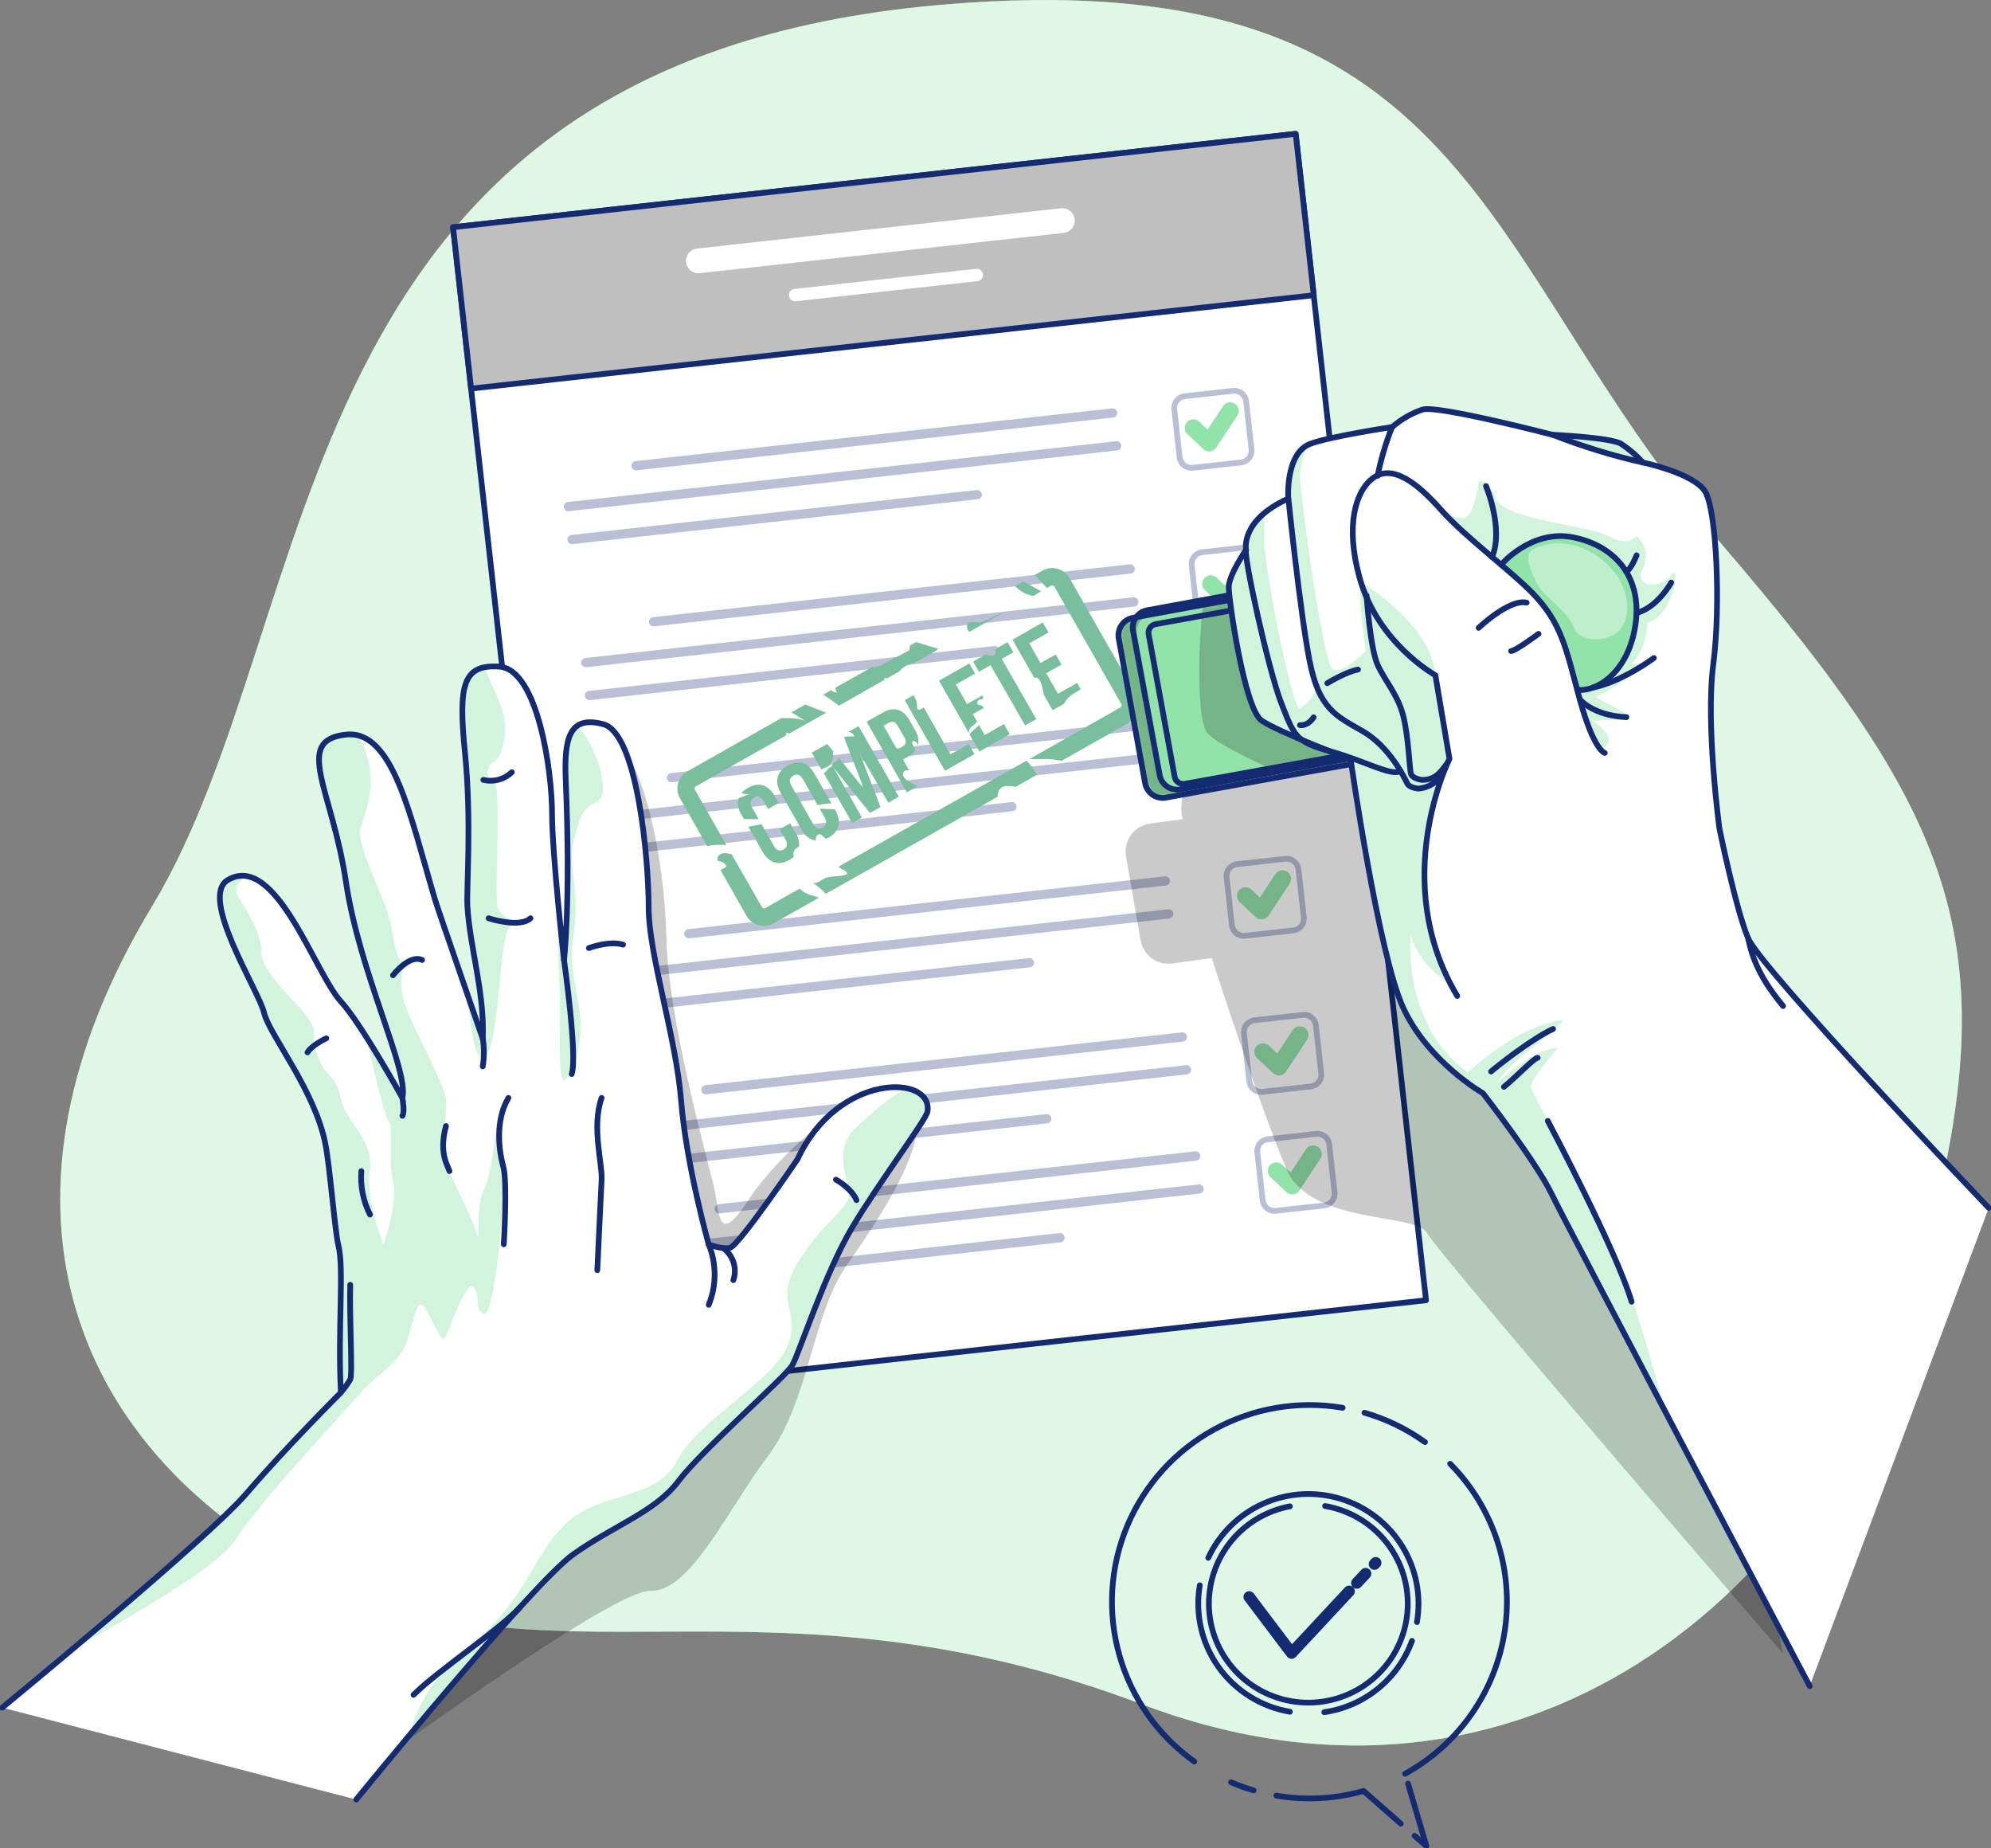 <svg width="348" height="323" viewBox="0 0 348 323" fill="none" xmlns="http://www.w3.org/2000/svg">
<rect x="0" y="0" width="348" height="323" fill="#808080" stroke="none"/>
<g clip-path="url(#clip0_449_1785)">
<path d="M164.075 0.873C257.775 -7.403 257.964 45.207 300.198 94.258C342.431 143.309 351.461 165.54 335.517 222.084C319.572 278.628 265.997 322.947 199.605 297.835C133.214 272.723 95.22 296.835 53.364 274.513C11.509 252.192 -4.065 209.129 26.599 158.348C57.263 107.566 48.505 11.119 164.075 0.873Z" fill="#92E3A9"/>
<path opacity="0.7" d="M164.075 0.873C257.775 -7.403 257.964 45.207 300.198 94.258C342.431 143.309 351.461 165.54 335.517 222.084C319.572 278.628 265.997 322.947 199.605 297.835C133.214 272.723 95.22 296.835 53.364 274.513C11.509 252.192 -4.065 209.129 26.599 158.348C57.263 107.566 48.505 11.119 164.075 0.873Z" fill="white"/>
<path d="M226.464 23.386L79.183 39.704L101.967 243.543L249.249 227.225L226.464 23.386Z" fill="white" stroke="#142B71" stroke-linecap="round" stroke-linejoin="round"/>
<path d="M226.471 23.387L79.19 39.705L82.342 67.908L229.624 51.591L226.471 23.387Z" fill="#BFBFBF" stroke="#142B71" stroke-linecap="round" stroke-linejoin="round"/>
<path d="M185.55 36.382L121.97 43.424C121.674 43.438 121.385 43.513 121.119 43.642C120.854 43.772 120.618 43.955 120.425 44.178C120.233 44.402 120.088 44.662 120 44.944C119.912 45.225 119.883 45.521 119.914 45.814C119.944 46.107 120.035 46.39 120.18 46.647C120.324 46.904 120.52 47.129 120.755 47.308C120.99 47.487 121.259 47.616 121.546 47.688C121.832 47.761 122.131 47.774 122.423 47.727L186.004 40.685C186.56 40.602 187.062 40.306 187.404 39.862C187.747 39.418 187.903 38.859 187.841 38.302C187.778 37.745 187.502 37.234 187.069 36.876C186.636 36.519 186.081 36.341 185.52 36.382H185.55Z" fill="white"/>
<path d="M170.641 46.975L138.858 50.496C138.717 50.51 138.579 50.552 138.453 50.619C138.328 50.687 138.217 50.779 138.128 50.889C138.039 51 137.972 51.127 137.933 51.264C137.894 51.4 137.882 51.543 137.899 51.684C137.929 51.969 138.072 52.231 138.296 52.411C138.52 52.592 138.806 52.677 139.093 52.647L170.883 49.126C171.161 49.084 171.412 48.937 171.583 48.715C171.755 48.493 171.833 48.213 171.802 47.935C171.77 47.657 171.632 47.401 171.416 47.222C171.199 47.043 170.922 46.954 170.641 46.975Z" fill="white"/>
<path opacity="0.3" d="M194.399 71.365L111.088 80.588C110.875 80.612 110.68 80.72 110.546 80.887C110.412 81.054 110.35 81.267 110.374 81.48C110.398 81.692 110.506 81.887 110.674 82.02C110.842 82.153 111.056 82.215 111.27 82.191L194.557 72.967C194.771 72.943 194.966 72.836 195.1 72.669C195.234 72.502 195.296 72.288 195.272 72.076C195.247 71.863 195.14 71.669 194.972 71.536C194.804 71.402 194.59 71.341 194.376 71.365H194.399Z" fill="#142B71"/>
<path opacity="0.3" d="M195.041 77.12L99.255 87.728C99.041 87.752 98.846 87.859 98.712 88.026C98.578 88.193 98.517 88.407 98.541 88.619C98.565 88.832 98.673 89.026 98.841 89.159C99.008 89.293 99.223 89.354 99.436 89.33L195.223 78.722C195.332 78.716 195.438 78.688 195.536 78.639C195.634 78.59 195.72 78.522 195.791 78.439C195.862 78.356 195.915 78.26 195.947 78.156C195.979 78.052 195.99 77.943 195.978 77.835C195.966 77.726 195.932 77.62 195.878 77.524C195.824 77.428 195.751 77.345 195.663 77.278C195.576 77.211 195.475 77.163 195.368 77.135C195.262 77.108 195.15 77.103 195.041 77.12Z" fill="#142B71"/>
<path opacity="0.3" d="M170.686 85.644L99.897 93.483C99.684 93.507 99.489 93.614 99.355 93.781C99.221 93.949 99.159 94.162 99.183 94.374C99.207 94.587 99.315 94.781 99.483 94.915C99.651 95.048 99.865 95.109 100.078 95.085L170.86 87.246C170.969 87.24 171.076 87.211 171.174 87.163C171.271 87.114 171.358 87.046 171.429 86.963C171.499 86.88 171.552 86.784 171.584 86.68C171.617 86.576 171.627 86.467 171.616 86.359C171.604 86.25 171.57 86.145 171.516 86.05C171.463 85.955 171.39 85.871 171.304 85.805C171.217 85.738 171.117 85.689 171.011 85.662C170.905 85.634 170.795 85.628 170.686 85.644Z" fill="#142B71"/>
<path opacity="0.3" d="M215.522 68.3L207.073 69.237C205.936 69.362 205.117 70.382 205.244 71.513L206.184 79.925C206.311 81.056 207.334 81.872 208.471 81.746L216.92 80.81C218.056 80.684 218.875 79.664 218.749 78.533L217.808 70.121C217.682 68.99 216.658 68.175 215.522 68.3Z" stroke="#142B71" stroke-linecap="round" stroke-linejoin="round"/>
<path d="M208.575 74.773L211.348 77.383L215.013 71.809" stroke="#92E3A9" stroke-width="3" stroke-linecap="round" stroke-linejoin="round"/>
<path opacity="0.3" d="M197.444 98.629L114.156 107.852C113.943 107.876 113.748 107.984 113.614 108.151C113.48 108.318 113.418 108.531 113.442 108.744C113.466 108.956 113.574 109.151 113.742 109.284C113.91 109.417 114.124 109.479 114.338 109.455L197.625 100.231C197.731 100.219 197.833 100.187 197.926 100.136C198.02 100.085 198.102 100.016 198.168 99.933C198.234 99.85 198.283 99.755 198.313 99.653C198.342 99.552 198.351 99.445 198.34 99.34C198.328 99.235 198.295 99.133 198.244 99.04C198.192 98.947 198.123 98.866 198.04 98.8C197.957 98.734 197.861 98.685 197.759 98.655C197.657 98.626 197.55 98.617 197.444 98.629Z" fill="#142B71"/>
<path opacity="0.3" d="M198.086 104.384L102.3 114.992C102.194 115.004 102.092 115.036 101.999 115.087C101.906 115.138 101.824 115.207 101.757 115.29C101.691 115.373 101.642 115.468 101.612 115.57C101.583 115.671 101.574 115.778 101.586 115.883C101.598 115.988 101.63 116.09 101.682 116.183C101.733 116.276 101.803 116.357 101.886 116.423C101.969 116.489 102.064 116.538 102.166 116.568C102.269 116.597 102.376 116.606 102.481 116.594L198.268 105.986C198.481 105.962 198.676 105.855 198.81 105.688C198.944 105.521 199.006 105.307 198.982 105.095C198.958 104.882 198.85 104.688 198.682 104.555C198.514 104.421 198.3 104.36 198.086 104.384Z" fill="#142B71"/>
<path opacity="0.3" d="M173.732 112.908L102.942 120.747C102.729 120.771 102.534 120.878 102.4 121.045C102.266 121.213 102.204 121.426 102.228 121.638C102.252 121.851 102.36 122.045 102.528 122.178C102.696 122.312 102.91 122.373 103.124 122.349L173.906 114.51C174.015 114.504 174.121 114.475 174.219 114.427C174.317 114.378 174.403 114.31 174.474 114.227C174.545 114.144 174.598 114.048 174.63 113.944C174.662 113.84 174.673 113.731 174.661 113.622C174.649 113.514 174.615 113.409 174.562 113.314C174.508 113.219 174.436 113.135 174.349 113.069C174.262 113.002 174.163 112.953 174.057 112.926C173.951 112.898 173.84 112.892 173.732 112.908Z" fill="#142B71"/>
<path opacity="0.3" d="M218.569 95.566L210.121 96.502C208.984 96.628 208.165 97.647 208.292 98.779L209.232 107.19C209.358 108.322 210.382 109.137 211.519 109.011L219.968 108.075C221.104 107.949 221.923 106.93 221.796 105.798L220.856 97.387C220.73 96.255 219.706 95.44 218.569 95.566Z" stroke="#142B71" stroke-linecap="round" stroke-linejoin="round"/>
<path d="M211.62 102.037L214.393 104.64L218.058 99.065" stroke="#92E3A9" stroke-width="3" stroke-linecap="round" stroke-linejoin="round"/>
<path opacity="0.3" d="M200.489 125.893L117.202 135.116C117.002 135.155 116.824 135.267 116.703 135.43C116.583 135.593 116.528 135.796 116.551 135.997C116.574 136.199 116.672 136.384 116.827 136.516C116.981 136.649 117.179 136.718 117.383 136.711L200.671 127.473C200.776 127.461 200.879 127.428 200.972 127.377C201.065 127.326 201.147 127.257 201.213 127.174C201.28 127.091 201.329 126.996 201.358 126.895C201.388 126.793 201.397 126.686 201.385 126.581C201.373 126.476 201.34 126.374 201.289 126.282C201.237 126.189 201.168 126.107 201.085 126.041C201.002 125.975 200.906 125.926 200.804 125.897C200.702 125.867 200.595 125.858 200.489 125.87V125.893Z" fill="#142B71"/>
<path opacity="0.3" d="M201.139 131.648L105.345 142.256C105.239 142.266 105.137 142.297 105.043 142.348C104.95 142.398 104.868 142.467 104.801 142.55C104.735 142.633 104.686 142.728 104.658 142.83C104.629 142.932 104.621 143.038 104.635 143.143C104.646 143.249 104.678 143.351 104.729 143.444C104.78 143.536 104.849 143.619 104.932 143.685C105.015 143.751 105.11 143.801 105.212 143.83C105.314 143.86 105.421 143.87 105.527 143.858L201.313 133.25C201.422 133.243 201.529 133.214 201.627 133.164C201.725 133.115 201.811 133.046 201.882 132.963C201.952 132.879 202.005 132.782 202.037 132.678C202.069 132.573 202.08 132.464 202.069 132.355C202.057 132.247 202.023 132.142 201.969 132.047C201.915 131.953 201.843 131.87 201.756 131.804C201.669 131.737 201.57 131.69 201.464 131.663C201.358 131.636 201.247 131.631 201.139 131.648Z" fill="#142B71"/>
<path opacity="0.3" d="M176.777 140.172L105.988 148.011C105.774 148.035 105.579 148.142 105.445 148.31C105.311 148.477 105.249 148.69 105.274 148.903C105.298 149.115 105.405 149.309 105.573 149.443C105.741 149.576 105.956 149.637 106.169 149.613L176.951 141.767C177.164 141.744 177.36 141.637 177.494 141.471C177.629 141.304 177.692 141.092 177.669 140.879C177.646 140.667 177.539 140.472 177.372 140.338C177.204 140.204 176.99 140.141 176.777 140.164V140.172Z" fill="#142B71"/>
<path opacity="0.3" d="M221.617 122.824L213.168 123.76C212.031 123.886 211.212 124.905 211.339 126.037L212.279 134.448C212.406 135.58 213.429 136.395 214.566 136.269L223.015 135.333C224.151 135.207 224.97 134.188 224.844 133.056L223.903 124.645C223.777 123.513 222.753 122.698 221.617 122.824Z" stroke="#142B71" stroke-linecap="round" stroke-linejoin="round"/>
<path d="M214.665 129.293L217.439 131.904L221.104 126.329" stroke="#92E3A9" stroke-width="3" stroke-linecap="round" stroke-linejoin="round"/>
<path opacity="0.3" d="M203.535 153.157L120.247 162.38C120.047 162.419 119.869 162.531 119.748 162.694C119.628 162.857 119.574 163.06 119.596 163.261C119.619 163.463 119.718 163.648 119.872 163.78C120.026 163.913 120.225 163.982 120.428 163.975L203.716 154.752C203.827 154.748 203.937 154.721 204.037 154.673C204.138 154.625 204.227 154.557 204.3 154.473C204.373 154.389 204.427 154.291 204.46 154.185C204.493 154.079 204.504 153.967 204.491 153.857C204.479 153.746 204.443 153.64 204.387 153.544C204.332 153.448 204.256 153.364 204.167 153.299C204.077 153.233 203.974 153.186 203.865 153.162C203.757 153.138 203.644 153.136 203.535 153.157Z" fill="#142B71"/>
<path opacity="0.3" d="M204.184 158.912L108.391 169.52C108.285 169.53 108.182 169.561 108.089 169.612C107.995 169.662 107.913 169.731 107.847 169.814C107.78 169.897 107.731 169.992 107.703 170.094C107.674 170.196 107.667 170.302 107.68 170.407C107.692 170.513 107.724 170.615 107.775 170.708C107.826 170.801 107.894 170.883 107.977 170.949C108.06 171.015 108.155 171.065 108.257 171.095C108.359 171.124 108.466 171.134 108.572 171.122L204.358 160.515C204.572 160.49 204.768 160.382 204.903 160.214C205.037 160.047 205.1 159.833 205.076 159.619C205.051 159.408 204.944 159.215 204.777 159.083C204.61 158.95 204.397 158.889 204.184 158.912Z" fill="#142B71"/>
<path opacity="0.3" d="M179.852 167.436L109.063 175.275C108.957 175.285 108.855 175.316 108.761 175.367C108.668 175.417 108.585 175.486 108.519 175.569C108.453 175.652 108.404 175.747 108.375 175.849C108.347 175.951 108.339 176.058 108.353 176.163C108.364 176.268 108.396 176.37 108.447 176.463C108.498 176.556 108.567 176.638 108.65 176.704C108.733 176.77 108.828 176.82 108.93 176.85C109.032 176.879 109.139 176.889 109.244 176.877L180.026 169.038C180.132 169.027 180.234 168.995 180.328 168.944C180.421 168.894 180.503 168.825 180.57 168.743C180.637 168.66 180.687 168.565 180.716 168.464C180.746 168.362 180.756 168.256 180.744 168.15C180.734 168.045 180.702 167.942 180.652 167.849C180.601 167.755 180.532 167.673 180.449 167.606C180.366 167.54 180.271 167.491 180.168 167.461C180.066 167.432 179.958 167.423 179.852 167.436Z" fill="#142B71"/>
<path opacity="0.3" d="M224.664 150.082L216.215 151.018C215.079 151.144 214.26 152.163 214.387 153.295L215.327 161.706C215.453 162.838 216.477 163.653 217.614 163.527L226.063 162.591C227.199 162.465 228.018 161.446 227.891 160.314L226.951 151.902C226.825 150.771 225.801 149.956 224.664 150.082Z" stroke="#142B71" stroke-linecap="round" stroke-linejoin="round"/>
<path d="M217.711 156.557L220.484 159.168L224.149 153.593" stroke="#92E3A9" stroke-width="3" stroke-linecap="round" stroke-linejoin="round"/>
<path opacity="0.3" d="M206.587 180.413L123.3 189.637C123.194 189.648 123.091 189.68 122.998 189.731C122.905 189.781 122.823 189.85 122.756 189.932C122.689 190.015 122.64 190.11 122.61 190.211C122.58 190.313 122.57 190.419 122.582 190.524C122.593 190.63 122.625 190.732 122.676 190.824C122.727 190.917 122.796 190.999 122.879 191.066C122.962 191.132 123.057 191.181 123.159 191.211C123.261 191.241 123.368 191.25 123.473 191.239L206.761 182.016C206.867 182.004 206.969 181.972 207.063 181.922C207.156 181.871 207.238 181.802 207.305 181.72C207.372 181.638 207.422 181.543 207.451 181.441C207.481 181.34 207.491 181.233 207.479 181.128C207.454 180.916 207.347 180.723 207.18 180.589C207.013 180.455 206.801 180.392 206.587 180.413Z" fill="#142B71"/>
<path opacity="0.3" d="M207.23 186.153L111.436 196.761C111.324 196.765 111.215 196.792 111.115 196.84C111.014 196.888 110.925 196.956 110.852 197.04C110.779 197.124 110.724 197.222 110.692 197.328C110.659 197.434 110.648 197.546 110.661 197.656C110.673 197.766 110.709 197.873 110.764 197.969C110.82 198.065 110.896 198.149 110.985 198.214C111.075 198.28 111.178 198.327 111.286 198.351C111.395 198.375 111.508 198.377 111.617 198.356L207.404 187.748C207.515 187.746 207.626 187.72 207.727 187.673C207.828 187.626 207.919 187.558 207.992 187.474C208.066 187.39 208.122 187.292 208.155 187.186C208.189 187.08 208.2 186.968 208.188 186.857C208.176 186.746 208.141 186.639 208.085 186.542C208.029 186.446 207.954 186.362 207.864 186.296C207.774 186.23 207.671 186.183 207.562 186.158C207.453 186.134 207.34 186.132 207.23 186.153Z" fill="#142B71"/>
<path opacity="0.3" d="M182.875 194.7L112.086 202.539C111.872 202.563 111.677 202.67 111.543 202.837C111.409 203.005 111.348 203.218 111.372 203.43C111.396 203.643 111.504 203.837 111.672 203.971C111.839 204.104 112.054 204.165 112.267 204.141L183.057 196.302C183.269 196.276 183.463 196.167 183.596 196C183.729 195.832 183.79 195.619 183.767 195.407C183.756 195.302 183.723 195.2 183.672 195.108C183.621 195.015 183.552 194.934 183.469 194.868C183.386 194.802 183.291 194.753 183.189 194.724C183.087 194.696 182.98 194.687 182.875 194.7Z" fill="#142B71"/>
<path opacity="0.3" d="M227.705 177.355L219.256 178.291C218.119 178.417 217.301 179.436 217.427 180.567L218.367 188.979C218.494 190.111 219.518 190.926 220.654 190.8L229.103 189.864C230.24 189.738 231.058 188.719 230.932 187.587L229.992 179.175C229.865 178.044 228.841 177.229 227.705 177.355Z" stroke="#142B71" stroke-linecap="round" stroke-linejoin="round"/>
<path d="M220.756 183.821L223.529 186.432L227.194 180.857" stroke="#92E3A9" stroke-width="3" stroke-linecap="round" stroke-linejoin="round"/>
<path opacity="0.3" d="M208.907 201.2L125.619 210.438C125.406 210.462 125.211 210.57 125.077 210.737C124.943 210.904 124.881 211.117 124.905 211.33C124.929 211.542 125.037 211.737 125.205 211.87C125.373 212.003 125.587 212.065 125.801 212.041L209.089 202.817C209.195 202.807 209.297 202.776 209.391 202.725C209.484 202.675 209.566 202.606 209.633 202.523C209.699 202.441 209.748 202.345 209.776 202.243C209.805 202.141 209.813 202.035 209.799 201.93C209.79 201.823 209.759 201.719 209.709 201.625C209.659 201.53 209.59 201.446 209.507 201.378C209.424 201.311 209.328 201.26 209.225 201.229C209.122 201.198 209.014 201.188 208.907 201.2Z" fill="#142B71"/>
<path opacity="0.3" d="M209.55 206.978L113.763 217.585C113.651 217.588 113.541 217.614 113.44 217.661C113.339 217.708 113.248 217.776 113.174 217.86C113.101 217.943 113.045 218.041 113.012 218.148C112.978 218.254 112.967 218.366 112.979 218.477C112.991 218.588 113.026 218.695 113.082 218.791C113.137 218.888 113.213 218.972 113.303 219.038C113.393 219.104 113.496 219.151 113.605 219.175C113.714 219.2 113.827 219.201 113.937 219.18L209.731 208.572C209.931 208.534 210.109 208.422 210.229 208.259C210.35 208.095 210.404 207.893 210.381 207.691C210.358 207.49 210.26 207.305 210.106 207.172C209.952 207.04 209.753 206.97 209.55 206.978Z" fill="#142B71"/>
<path opacity="0.3" d="M185.187 215.494L114.406 223.333C114.3 223.344 114.197 223.376 114.104 223.427C114.011 223.478 113.928 223.546 113.862 223.629C113.795 223.711 113.745 223.806 113.715 223.907C113.686 224.009 113.676 224.115 113.688 224.221C113.712 224.434 113.821 224.629 113.989 224.763C114.158 224.897 114.373 224.959 114.587 224.935L185.369 217.096C185.474 217.084 185.577 217.052 185.67 217.001C185.763 216.95 185.845 216.881 185.911 216.798C185.978 216.715 186.027 216.62 186.056 216.518C186.086 216.417 186.095 216.31 186.083 216.205C186.071 216.1 186.038 215.998 185.987 215.905C185.936 215.812 185.866 215.731 185.783 215.665C185.7 215.599 185.605 215.55 185.502 215.52C185.4 215.491 185.293 215.482 185.187 215.494Z" fill="#142B71"/>
<path opacity="0.3" d="M230.039 198.149L221.59 199.085C220.454 199.211 219.635 200.23 219.761 201.361L220.702 209.773C220.828 210.905 221.852 211.72 222.988 211.594L231.437 210.658C232.574 210.532 233.393 209.512 233.266 208.381L232.326 199.969C232.199 198.838 231.176 198.023 230.039 198.149Z" stroke="#142B71" stroke-linecap="round" stroke-linejoin="round"/>
<path d="M223.083 204.623L225.857 207.233L229.521 201.659" stroke="#92E3A9" stroke-width="3" stroke-linecap="round" stroke-linejoin="round"/>
<path d="M139.659 147.988C139.732 147.124 139.517 146.259 139.047 145.528L138.118 143.888L136.274 144.926L137.279 146.687C137.778 147.567 137.574 148.109 136.954 148.455C136.335 148.801 135.76 148.711 135.262 147.83L133.108 144.024L130.796 144.475L133.259 148.801C134.385 150.779 136.017 151.344 137.929 150.305C138.233 150.132 138.515 149.922 138.768 149.681C138.66 149.433 138.642 149.156 138.714 148.896C138.787 148.636 138.947 148.408 139.168 148.252C139.316 148.138 139.482 148.049 139.659 147.988Z" fill="#92E3A9"/>
<path d="M129.609 142.391L130.048 143.144H132.594L131.483 141.188C130.985 140.307 131.181 139.751 131.801 139.405C132.42 139.058 133.002 139.164 133.501 140.052L134.257 141.368L136.093 140.33L135.413 139.134C134.287 137.163 132.655 136.591 130.743 137.674C130.304 137.91 129.914 138.226 129.594 138.607C130.028 138.746 130.483 138.81 130.939 138.795L129.126 139.472C128.993 139.965 128.967 140.48 129.051 140.984C129.134 141.487 129.324 141.967 129.609 142.391Z" fill="#92E3A9"/>
<path d="M143.732 134.372C143.975 134.251 144.228 134.153 144.488 134.078C145.463 133.642 145.682 132.242 145.599 131.257L144.594 130.016L141.889 131.52L143.581 134.484C143.625 134.439 143.676 134.401 143.732 134.372Z" fill="#92E3A9"/>
<path d="M155.256 140.262L157.092 139.224L150.072 126.901L148.327 127.879C148.886 128.014 149.286 128.278 149.301 128.684C148.757 128.759 148.092 128.684 147.503 128.789L151.039 137.915L146.566 132.363C146.578 132.486 146.56 132.61 146.512 132.724C146.465 132.838 146.39 132.939 146.294 133.017C146.09 133.16 145.795 133.16 145.637 133.348C145.478 133.536 145.501 133.762 145.365 133.928C145.229 134.093 145.017 134.138 144.851 134.259C144.684 134.379 144.503 134.687 144.314 134.89C144.223 134.986 144.108 135.056 143.982 135.094L148.954 143.82L150.647 142.858L145.682 134.146L152.06 142.06L153.903 141.022L150.178 131.445L155.256 140.262Z" fill="#92E3A9"/>
<path d="M159.903 129.534C160.038 129.601 160.157 129.694 160.254 129.808C160.352 129.921 160.425 130.053 160.47 130.196C160.629 129.266 160.426 128.311 159.903 127.525L158.989 125.915C157.863 123.944 156.299 123.41 154.349 124.508L151.485 126.126L158.513 138.456L160.334 137.426C159.745 137.057 159.087 136.741 158.528 136.342C158.266 136.176 158.05 135.945 157.901 135.673C157.83 135.535 157.801 135.38 157.817 135.227C157.833 135.073 157.894 134.928 157.992 134.808C158.12 134.7 158.276 134.631 158.441 134.609C158.607 134.586 158.776 134.611 158.929 134.68L157.818 132.724L158.74 132.205C159.246 131.931 159.687 131.551 160.032 131.091C159.646 130.482 158.974 129.188 159.903 129.534ZM157.735 130.482L156.813 131.001L154.432 126.826L155.354 126.307C155.974 125.96 156.473 126.051 156.971 126.931L158.029 128.782C158.528 129.624 158.354 130.098 157.735 130.482Z" fill="#92E3A9"/>
<path d="M170.324 131.783L169.326 130.023L166.122 131.829L161.437 123.606L161.226 123.771C161.089 123.898 160.923 123.988 160.742 124.035C160.651 124.055 160.556 124.042 160.474 123.997C160.392 123.953 160.329 123.881 160.296 123.794C160.27 123.677 160.27 123.557 160.296 123.44C160.297 122.74 160.075 122.058 159.661 121.492L158.15 122.364L165.17 134.687L170.324 131.783Z" fill="#92E3A9"/>
<path d="M169.447 127.473C169.659 126.924 170.316 126.72 170.686 126.224C170.72 126.173 170.75 126.12 170.777 126.066L170.022 124.802L171.933 123.726C171.898 123.606 171.836 123.496 171.752 123.403C171.478 123.269 171.185 123.178 170.883 123.132C170.836 123.038 170.813 122.935 170.814 122.831C170.816 122.726 170.843 122.624 170.892 122.532C170.942 122.44 171.013 122.361 171.099 122.302C171.186 122.242 171.285 122.205 171.389 122.192C171.518 122.192 171.669 122.192 171.767 122.131C171.836 122.049 171.871 121.945 171.865 121.838L171.692 121.537L169.017 123.042L167.067 119.611L170.422 117.708L169.417 115.947L164.127 118.957L169.326 128.082C169.335 127.874 169.376 127.669 169.447 127.473Z" fill="#92E3A9"/>
<path d="M176.482 128.308L175.477 126.547L172.115 128.443L171.11 126.72L169.87 127.879L169.44 128.293L171.178 131.34L176.482 128.308Z" fill="#92E3A9"/>
<path d="M173.981 113.991C173.981 114.254 173.792 114.548 173.535 114.57C173.405 114.569 173.275 114.548 173.15 114.51C172.916 114.514 172.683 114.492 172.455 114.442C172.405 114.422 172.359 114.394 172.319 114.36L170.097 115.616L171.102 117.384L173.135 116.233L179.18 126.765L181.122 125.667L175.077 115.135L177.117 113.984L176.112 112.223L174.026 113.397C173.989 113.592 174.004 113.795 173.981 113.991Z" fill="#92E3A9"/>
<path d="M182.467 121.454L183.978 124.11L186.019 122.959C186.067 122.825 186.128 122.697 186.2 122.575C186.649 121.922 187.254 121.389 187.961 121.025L188.898 120.446L188.278 119.348L184.915 121.251L182.86 117.64L185.535 116.135L184.53 114.375L181.855 115.879L179.905 112.426L183.268 110.53L182.263 108.77L176.974 111.779L180.79 118.482C181.711 117.993 182.172 119.754 182.467 121.454Z" fill="#92E3A9"/>
<path d="M143.332 145.799C143.649 145.852 143.838 146.168 144.088 146.378C144.178 146.462 144.283 146.528 144.397 146.574C144.542 146.517 144.683 146.451 144.82 146.378C146.725 145.303 147.125 143.587 146.007 141.609L145.894 141.413L143.279 141.345L144.133 142.85C144.632 143.73 144.435 144.287 143.815 144.633C143.196 144.979 142.614 144.866 142.115 143.986L138.337 137.328C137.831 136.448 138.035 135.899 138.654 135.545C139.274 135.191 139.848 135.312 140.355 136.192L142.916 140.706C143.703 140.512 144.509 140.411 145.319 140.405L142.365 135.222C141.246 133.25 139.561 132.716 137.649 133.792C135.738 134.868 135.337 136.591 136.463 138.562L140.113 144.972C140.343 145.466 140.688 145.898 141.119 146.234C141.55 146.57 142.054 146.8 142.591 146.905C142.587 146.86 142.587 146.815 142.591 146.77C142.501 146.281 142.863 145.709 143.332 145.799Z" fill="#92E3A9"/>
<path d="M169.424 110.418L175.356 107.07C173.656 107.536 172.16 108.951 170.407 108.755C170.09 108.672 169.757 108.672 169.44 108.755C169.241 108.882 169.099 109.079 169.04 109.306C168.981 109.534 169.01 109.775 169.122 109.981C169.199 110.142 169.301 110.289 169.424 110.418Z" fill="#92E3A9"/>
<path d="M154.546 118.821C154.533 118.691 154.559 118.56 154.621 118.445C154.767 118.495 154.92 118.521 155.075 118.52L157.123 117.369C157.443 117.008 157.809 116.689 158.211 116.421C158.599 116.214 159.01 116.053 159.435 115.94L159.888 115.804L163.667 113.683C163.706 113.606 163.76 113.537 163.825 113.479C163.884 113.441 163.947 113.41 164.014 113.389L160.115 112.216L159.065 112.802L158.951 113.63L154.455 116.022C154.01 116.299 153.514 116.486 152.997 116.571C152.803 116.594 152.608 116.594 152.415 116.571L146.007 120.19C146.058 120.492 146.144 120.788 146.264 121.07C145.888 121.001 145.53 120.855 145.214 120.642L143.899 121.394C144.836 122.011 145.758 122.643 146.657 123.312L154.546 118.821Z" fill="#92E3A9"/>
<path d="M181.976 103.338L178.878 101.608L177.412 102.435C178.275 103.32 179.391 103.919 180.608 104.151L181.976 103.338Z" fill="#92E3A9"/>
<path d="M198.638 121.552L186.941 101.021C186.486 100.227 185.734 99.645 184.849 99.401C183.964 99.157 183.018 99.272 182.218 99.72L180.812 100.517L181.349 101.036C181.908 101.593 182.482 102.157 183.004 102.751L183.714 102.353C183.812 102.298 183.928 102.284 184.037 102.313C184.146 102.343 184.239 102.414 184.296 102.511L196.001 123.049C196.055 123.148 196.068 123.264 196.037 123.373C196.006 123.481 195.933 123.573 195.835 123.628L179.913 132.656C181.288 132.739 182.679 132.543 184.054 132.701C184.549 132.763 185.041 132.851 185.527 132.964L197.331 126.299C197.732 126.075 198.084 125.773 198.367 125.413C198.65 125.052 198.858 124.639 198.98 124.197C199.102 123.756 199.134 123.294 199.075 122.84C199.017 122.386 198.868 121.948 198.638 121.552Z" fill="#92E3A9"/>
<path d="M126.957 147.68L121.456 138.005C121.427 137.956 121.409 137.902 121.402 137.846C121.394 137.79 121.398 137.733 121.413 137.679C121.427 137.624 121.453 137.573 121.487 137.529C121.522 137.484 121.565 137.446 121.614 137.418L137.483 128.451C137.43 128.33 137.362 128.21 137.317 128.09C137.541 128.08 137.765 128.106 137.982 128.165L144.397 124.546C144.186 124.478 143.982 124.396 143.778 124.32L140.755 123.124L138.337 124.493L140.967 126.096C140.052 125.539 138.186 125.464 136.576 125.487L120.156 134.793C119.357 135.244 118.771 135.993 118.526 136.875C118.281 137.756 118.397 138.698 118.849 139.495L123.624 147.876C123.844 147.815 124.07 147.763 124.289 147.725C124.895 147.638 125.507 147.608 126.118 147.635C126.398 147.633 126.679 147.648 126.957 147.68Z" fill="#92E3A9"/>
<path d="M146.558 151.457C146.828 151.697 147.134 151.892 147.465 152.036C147.805 152.186 148.259 152.547 147.994 152.788C146.77 153.345 145.259 152.931 144.057 153.541C143.4 153.857 142.765 154.481 142.062 154.293C142.912 154.807 143.677 155.449 144.329 156.196L174.336 139.254C174.336 139.134 174.374 139.013 174.397 138.885C174.397 138.649 174.452 138.415 174.557 138.203C174.662 137.99 174.815 137.804 175.003 137.659C175.191 137.514 175.409 137.414 175.642 137.365C175.875 137.317 176.116 137.322 176.346 137.381C176.736 137.364 177.125 137.404 177.502 137.501L181.243 135.387C180.73 134.506 180.122 133.684 179.429 132.935L146.558 151.457Z" fill="#92E3A9"/>
<path d="M141.7 156.429C140.976 156.196 140.309 155.814 139.743 155.308L133.758 158.694C133.709 158.722 133.656 158.74 133.6 158.747C133.544 158.755 133.488 158.751 133.434 158.736C133.38 158.721 133.329 158.696 133.285 158.662C133.24 158.627 133.203 158.585 133.176 158.536L127.886 149.305C127.38 149.13 126.84 149.069 126.307 149.124C125.695 149.245 125.159 149.952 125.491 150.471C125.803 150.479 126.108 150.57 126.374 150.733C126.639 150.897 126.856 151.129 127.002 151.404C126.676 151.662 126.318 151.877 125.937 152.043L130.471 160.025C130.696 160.429 131 160.783 131.365 161.067C131.729 161.352 132.148 161.561 132.595 161.682C133.042 161.803 133.509 161.834 133.968 161.773C134.427 161.712 134.87 161.561 135.269 161.327L143.113 156.896L143.022 156.843C142.589 156.682 142.148 156.543 141.7 156.429Z" fill="#92E3A9"/>
<g opacity="0.2">
<path d="M139.659 147.988C139.732 147.124 139.517 146.259 139.047 145.528L138.118 143.888L136.274 144.926L137.279 146.687C137.778 147.567 137.574 148.109 136.954 148.455C136.335 148.801 135.76 148.711 135.262 147.83L133.108 144.024L130.796 144.475L133.259 148.801C134.385 150.779 136.017 151.344 137.929 150.305C138.233 150.132 138.515 149.922 138.768 149.681C138.66 149.433 138.642 149.156 138.714 148.896C138.787 148.636 138.947 148.408 139.168 148.252C139.316 148.138 139.482 148.049 139.659 147.988Z" fill="#142B71"/>
<path d="M129.609 142.391L130.048 143.143H132.594L131.483 141.187C130.985 140.307 131.181 139.75 131.801 139.404C132.42 139.058 133.002 139.164 133.501 140.051L134.257 141.368L136.093 140.33L135.413 139.133C134.287 137.162 132.655 136.591 130.743 137.674C130.304 137.91 129.914 138.226 129.594 138.607C130.028 138.746 130.483 138.809 130.939 138.795L129.126 139.472C128.993 139.965 128.967 140.48 129.051 140.984C129.134 141.487 129.324 141.967 129.609 142.391Z" fill="#142B71"/>
<path d="M143.732 134.371C143.975 134.251 144.228 134.152 144.488 134.078C145.463 133.642 145.682 132.242 145.599 131.257L144.594 130.015L141.889 131.52L143.581 134.484C143.625 134.439 143.676 134.401 143.732 134.371Z" fill="#142B71"/>
<path d="M155.256 140.262L157.092 139.224L150.072 126.901L148.327 127.879C148.886 128.014 149.286 128.278 149.301 128.684C148.757 128.759 148.092 128.684 147.503 128.789L151.039 137.915L146.566 132.363C146.578 132.486 146.56 132.61 146.512 132.724C146.465 132.838 146.39 132.939 146.294 133.017C146.09 133.16 145.795 133.16 145.637 133.348C145.478 133.536 145.501 133.762 145.365 133.928C145.229 134.093 145.017 134.138 144.851 134.259C144.684 134.379 144.503 134.687 144.314 134.89C144.223 134.986 144.108 135.056 143.982 135.094L148.954 143.82L150.647 142.858L145.682 134.146L152.06 142.06L153.903 141.022L150.178 131.445L155.256 140.262Z" fill="#142B71"/>
<path d="M159.903 129.534C160.038 129.601 160.157 129.694 160.254 129.808C160.352 129.921 160.425 130.053 160.47 130.196C160.629 129.266 160.426 128.311 159.903 127.525L158.989 125.915C157.863 123.944 156.299 123.41 154.349 124.508L151.485 126.126L158.513 138.456L160.334 137.426C159.745 137.057 159.087 136.741 158.528 136.342C158.266 136.176 158.05 135.945 157.901 135.673C157.83 135.535 157.801 135.38 157.817 135.227C157.833 135.073 157.894 134.928 157.992 134.808C158.12 134.7 158.276 134.631 158.441 134.609C158.607 134.586 158.776 134.611 158.929 134.68L157.818 132.724L158.74 132.205C159.246 131.931 159.687 131.551 160.032 131.091C159.646 130.482 158.974 129.188 159.903 129.534ZM157.735 130.482L156.813 131.001L154.432 126.826L155.354 126.307C155.974 125.96 156.473 126.051 156.971 126.931L158.029 128.782C158.528 129.624 158.354 130.098 157.735 130.482Z" fill="#142B71"/>
<path d="M170.324 131.783L169.326 130.023L166.122 131.829L161.437 123.606L161.226 123.771C161.089 123.898 160.923 123.988 160.742 124.035C160.651 124.055 160.556 124.042 160.474 123.997C160.392 123.953 160.329 123.881 160.296 123.794C160.27 123.677 160.27 123.557 160.296 123.44C160.297 122.74 160.075 122.058 159.661 121.492L158.15 122.364L165.17 134.687L170.324 131.783Z" fill="#142B71"/>
<path d="M169.447 127.473C169.659 126.923 170.316 126.72 170.686 126.224C170.72 126.173 170.75 126.12 170.777 126.066L170.022 124.802L171.933 123.726C171.898 123.606 171.836 123.495 171.752 123.402C171.478 123.269 171.185 123.178 170.883 123.132C170.836 123.038 170.813 122.935 170.814 122.83C170.816 122.726 170.843 122.623 170.892 122.531C170.942 122.439 171.013 122.36 171.099 122.301C171.186 122.242 171.285 122.204 171.389 122.191C171.518 122.191 171.669 122.191 171.767 122.131C171.836 122.049 171.871 121.944 171.865 121.838L171.692 121.537L169.017 123.041L167.067 119.611L170.422 117.707L169.417 115.947L164.127 118.956L169.326 128.082C169.335 127.874 169.376 127.668 169.447 127.473Z" fill="#142B71"/>
<path d="M176.482 128.308L175.477 126.547L172.115 128.443L171.11 126.72L169.87 127.879L169.44 128.292L171.178 131.339L176.482 128.308Z" fill="#142B71"/>
<path d="M173.981 113.991C173.981 114.254 173.792 114.548 173.535 114.57C173.405 114.569 173.275 114.548 173.15 114.51C172.916 114.514 172.683 114.492 172.455 114.442C172.405 114.422 172.359 114.394 172.319 114.36L170.097 115.616L171.102 117.384L173.135 116.233L179.18 126.765L181.122 125.667L175.077 115.135L177.117 113.984L176.112 112.223L174.026 113.397C173.989 113.592 174.004 113.795 173.981 113.991Z" fill="#142B71"/>
<path d="M182.467 121.454L183.978 124.11L186.019 122.959C186.067 122.825 186.128 122.697 186.2 122.575C186.649 121.922 187.254 121.389 187.961 121.025L188.898 120.446L188.278 119.348L184.915 121.251L182.86 117.64L185.535 116.135L184.53 114.375L181.855 115.879L179.905 112.426L183.268 110.53L182.263 108.77L176.974 111.779L180.79 118.482C181.711 117.993 182.172 119.754 182.467 121.454Z" fill="#142B71"/>
<path d="M143.332 145.799C143.649 145.852 143.838 146.168 144.088 146.378C144.178 146.462 144.283 146.528 144.397 146.574C144.542 146.517 144.683 146.451 144.82 146.378C146.725 145.303 147.125 143.587 146.007 141.609L145.894 141.413L143.279 141.345L144.133 142.85C144.632 143.73 144.435 144.287 143.815 144.633C143.196 144.979 142.614 144.866 142.115 143.986L138.337 137.328C137.831 136.448 138.035 135.899 138.654 135.545C139.274 135.191 139.848 135.312 140.355 136.192L142.916 140.706C143.703 140.512 144.509 140.411 145.319 140.405L142.365 135.222C141.246 133.25 139.561 132.716 137.649 133.792C135.738 134.868 135.337 136.591 136.463 138.562L140.113 144.972C140.343 145.466 140.688 145.898 141.119 146.234C141.55 146.57 142.054 146.8 142.591 146.905C142.587 146.86 142.587 146.815 142.591 146.77C142.501 146.281 142.863 145.709 143.332 145.799Z" fill="#142B71"/>
<path d="M169.424 110.418L175.356 107.07C173.656 107.536 172.16 108.951 170.407 108.755C170.09 108.672 169.757 108.672 169.44 108.755C169.241 108.882 169.099 109.079 169.04 109.306C168.981 109.534 169.01 109.775 169.122 109.981C169.199 110.142 169.301 110.289 169.424 110.418Z" fill="#142B71"/>
<path d="M154.546 118.821C154.533 118.691 154.559 118.56 154.621 118.445C154.767 118.495 154.92 118.521 155.075 118.52L157.122 117.369C157.443 117.008 157.809 116.689 158.211 116.421C158.599 116.214 159.009 116.053 159.435 115.94L159.888 115.804L163.666 113.683C163.706 113.606 163.76 113.537 163.825 113.479C163.884 113.441 163.947 113.41 164.014 113.389L160.115 112.216L159.064 112.802L158.951 113.63L154.455 116.022C154.01 116.299 153.514 116.486 152.997 116.571C152.803 116.594 152.608 116.594 152.415 116.571L146.007 120.19C146.058 120.492 146.144 120.788 146.264 121.07C145.888 121.001 145.53 120.855 145.213 120.642L143.899 121.394C144.836 122.011 145.757 122.643 146.657 123.312L154.546 118.821Z" fill="#142B71"/>
<path d="M181.976 103.338L178.878 101.608L177.412 102.435C178.275 103.32 179.391 103.919 180.608 104.151L181.976 103.338Z" fill="#142B71"/>
<path d="M198.638 121.552L186.941 101.021C186.486 100.227 185.734 99.645 184.849 99.401C183.964 99.157 183.018 99.272 182.218 99.72L180.812 100.517L181.349 101.036C181.908 101.593 182.482 102.157 183.004 102.751L183.714 102.353C183.812 102.298 183.928 102.284 184.037 102.313C184.146 102.343 184.239 102.414 184.296 102.511L196.001 123.049C196.055 123.148 196.068 123.264 196.037 123.373C196.006 123.481 195.933 123.573 195.835 123.628L179.913 132.656C181.288 132.739 182.679 132.543 184.054 132.701C184.549 132.763 185.041 132.851 185.527 132.964L197.331 126.299C197.732 126.075 198.084 125.773 198.367 125.413C198.65 125.052 198.858 124.639 198.98 124.197C199.102 123.756 199.134 123.294 199.075 122.84C199.017 122.386 198.868 121.948 198.638 121.552Z" fill="#142B71"/>
<path d="M126.957 147.68L121.456 138.005C121.427 137.956 121.409 137.902 121.402 137.846C121.394 137.79 121.398 137.733 121.413 137.679C121.427 137.624 121.453 137.573 121.487 137.529C121.522 137.484 121.565 137.446 121.614 137.418L137.483 128.451C137.43 128.33 137.362 128.21 137.317 128.09C137.541 128.08 137.765 128.106 137.982 128.165L144.397 124.546C144.186 124.478 143.982 124.396 143.778 124.32L140.755 123.124L138.337 124.493L140.967 126.096C140.052 125.539 138.186 125.464 136.576 125.487L120.156 134.793C119.357 135.244 118.771 135.993 118.526 136.875C118.281 137.756 118.397 138.698 118.849 139.495L123.624 147.876C123.844 147.815 124.07 147.763 124.289 147.725C124.895 147.638 125.507 147.608 126.118 147.635C126.398 147.633 126.679 147.648 126.957 147.68Z" fill="#142B71"/>
<path d="M146.558 151.456C146.828 151.697 147.134 151.892 147.465 152.036C147.805 152.186 148.259 152.547 147.994 152.788C146.77 153.345 145.259 152.931 144.057 153.54C143.4 153.856 142.765 154.481 142.062 154.293C142.912 154.806 143.677 155.449 144.329 156.196L174.336 139.254C174.336 139.133 174.374 139.013 174.397 138.885C174.397 138.648 174.452 138.415 174.557 138.202C174.662 137.99 174.815 137.804 175.003 137.659C175.191 137.514 175.409 137.413 175.642 137.365C175.875 137.317 176.116 137.322 176.346 137.381C176.736 137.363 177.125 137.404 177.502 137.501L181.243 135.387C180.73 134.506 180.122 133.684 179.429 132.934L146.558 151.456Z" fill="#142B71"/>
<path d="M141.7 156.429C140.976 156.196 140.309 155.814 139.743 155.308L133.758 158.694C133.709 158.722 133.656 158.74 133.6 158.747C133.544 158.755 133.488 158.751 133.434 158.736C133.38 158.721 133.329 158.696 133.285 158.662C133.24 158.627 133.203 158.585 133.176 158.536L127.886 149.305C127.38 149.13 126.84 149.069 126.307 149.124C125.695 149.245 125.159 149.952 125.491 150.471C125.803 150.479 126.108 150.57 126.374 150.733C126.639 150.897 126.856 151.129 127.002 151.404C126.676 151.662 126.318 151.877 125.937 152.043L130.471 160.025C130.696 160.429 131 160.783 131.365 161.067C131.729 161.352 132.148 161.561 132.595 161.682C133.042 161.803 133.509 161.834 133.968 161.773C134.427 161.712 134.87 161.561 135.269 161.327L143.113 156.896L143.022 156.843C142.589 156.682 142.148 156.543 141.7 156.429Z" fill="#142B71"/>
</g>
<path opacity="0.3" d="M107.673 129.564C112.282 132.935 116.136 149.124 116.484 163.968C116.831 178.811 124.04 203.841 124.902 207.941C125.763 212.041 125.446 217.954 130.796 209.724C136.146 201.493 151.795 187.207 158.316 191.954C164.838 196.701 153.858 212.658 147.911 221.249C141.964 229.841 141.36 244.97 134.234 254.441C127.108 263.913 120.67 278.215 113.688 277.996C106.705 277.778 60.46 311.934 60.46 311.934L61.366 265.184L102.927 197.476L107.673 129.564Z" fill="black" fill-opacity="0.7"/>
<path d="M162.11 194.248C161.876 195.715 153.737 206.451 148.954 214.486C144.171 222.52 139.69 236.506 138.488 238.56C137.287 240.614 122.619 253.441 118.599 258.805C114.579 264.169 107.401 266.539 100.23 271.594C95.62 274.844 81.255 291.613 71.575 303.191C66.195 309.624 62.258 314.476 62.258 314.476L0.378 298.414C0.378 298.414 5.501 294.209 12.242 288.536H12.287L12.355 288.484C23.433 279.117 38.871 265.899 43.133 260.911C50.001 252.876 59.568 243.33 59.568 243.33C58.986 232.173 60.172 221.603 59.122 217.585C58.578 215.486 57.611 203.547 56.855 199.876C55.019 190.494 47.032 180.774 46.133 176.945C45.233 173.116 34.692 156.813 39.838 153.804C40.773 153.217 41.886 152.975 42.981 153.119C49.933 154.075 55.661 170.791 59.606 175.049C61.296 177.065 62.827 179.208 64.185 181.459C67.298 186.372 70.351 191.894 70.351 191.894C71.545 187.131 62.878 170.167 60.482 154.097C58.087 138.028 51.218 129.399 60.482 128.406C61.243 128.321 62.014 128.387 62.749 128.601C69.27 130.497 72.097 143.986 75.996 157.076C76.359 158.28 79.328 166.924 81.641 173.59C83.152 177.953 84.361 181.466 84.361 181.466C84.656 173.281 82.094 165.668 81.671 158.25C81.489 155.278 82.426 143.369 81.248 131.467C80.235 121.424 80.696 117.354 84.641 116.564C85.485 116.413 86.347 116.372 87.202 116.444C94.041 116.873 96.466 134.966 96.466 142.022C96.466 146.123 97.169 154.127 97.759 160.131C98.189 164.472 98.56 167.767 98.56 167.767C98.56 167.767 99.754 157.799 98.862 136.297C98.658 131.588 98.968 128.217 100.827 126.856C101.847 126.103 103.32 125.976 105.436 126.547C111.413 128.157 113.355 150.208 113.355 158.543C113.355 166.879 118.138 181.158 119.038 192.398C119.937 203.637 123.851 217.45 123.851 217.45C123.851 217.45 126.065 218.345 127.554 218.052C129.043 217.758 139.365 202.577 139.365 202.577C144.171 192.187 153.526 189.035 158.619 190.201C160.961 190.735 162.473 192.172 162.11 194.248Z" fill="white"/>
<path opacity="0.4" d="M162.11 194.248C161.876 195.715 153.737 206.451 148.954 214.486C144.171 222.52 139.69 236.506 138.488 238.56C137.287 240.614 122.62 253.441 118.599 258.805C114.579 264.169 107.401 266.539 100.23 271.594C95.62 274.844 81.255 291.613 71.575 303.192C72.641 298.994 75.029 293.63 81.27 288.476C92.106 279.516 92.756 272.489 98.582 266.539C104.408 260.588 114.67 262.371 118.358 255.254C122.045 248.137 134.906 241.562 137.597 235.31C140.287 229.058 134.906 227.734 139.69 220.211C144.473 212.688 149.113 210.86 148.433 207.91C147.753 204.961 145.742 200.493 149.891 196.769C152.483 194.452 155.528 191.54 158.641 190.201C160.961 190.735 162.473 192.172 162.11 194.248Z" fill="#92E3A9"/>
<path opacity="0.4" d="M84.58 229.562C82.593 228.569 84.187 226.59 82.789 224.943C81.391 223.295 78.202 233.933 77.5 233.971C76.797 234.008 74.658 228.561 73.812 228.02C72.966 227.478 72.467 229.758 71.266 233.971C70.064 238.184 65.651 240.32 63.089 243.329C60.528 246.339 45.12 262.702 41.334 268.848C37.548 274.995 14.168 287.159 12.355 288.469C23.433 279.117 38.871 265.899 43.133 260.911C50.002 252.876 59.568 243.329 59.568 243.329C58.986 232.173 60.172 221.603 59.122 217.585C58.578 215.486 57.611 203.547 56.855 199.876C55.019 190.494 47.032 180.774 46.133 176.945C45.233 173.116 34.692 156.813 39.838 153.804C40.773 153.217 41.886 152.975 42.981 153.119C41.81 153.947 40.669 155.135 41.735 156.881C43.631 159.935 45.717 163.147 45.717 166.525C45.717 169.903 51.498 174.658 53.742 177.81C55.986 180.962 53.893 179.849 55.389 184.167C56.885 188.485 58.676 187.583 59.568 191.946C60.46 196.31 65.447 199.093 64.653 204.532C63.86 209.972 67.041 217.54 67.041 217.54C67.041 217.54 69.633 210.205 68.689 206.255C67.744 202.306 68.84 197.325 67.933 195.986C67.177 194.782 65.107 186.612 64.155 181.534C67.268 186.447 70.321 191.969 70.321 191.969C71.515 187.207 62.847 170.242 60.452 154.172C58.057 138.103 51.188 129.474 60.452 128.481C61.213 128.396 61.984 128.462 62.719 128.676C66.671 136.026 63.92 141.466 63.044 144.655C62.084 148.131 67.797 157.054 68.643 163.2C69.399 168.94 70.956 168.346 71.16 168.241C70.986 168.399 69.512 169.896 70.404 174.154C71.334 178.668 77.96 189.388 77.96 192.383C77.96 195.377 77.416 200.304 77.416 201.764C77.416 203.223 82.706 212.988 83.341 215.546C83.975 218.104 83.091 210.619 84.535 208.023C85.978 205.428 86.741 196.37 86.93 196.859C89.416 203.148 86.575 230.54 84.58 229.562Z" fill="#92E3A9"/>
<path opacity="0.4" d="M88.865 162.335C87.172 164.885 87.217 184.792 84.331 184.86C82.933 184.86 82.253 179.857 81.686 173.575C83.197 177.938 84.406 181.452 84.406 181.452C84.701 173.266 82.139 165.653 81.716 158.235C81.535 155.263 82.472 143.354 81.293 131.452C80.28 121.409 80.741 117.339 84.686 116.549C85.517 119.227 87.557 122.387 88.079 125.321C88.789 129.369 87.399 132.716 86.205 133.22C85.011 133.724 84.807 136.335 86.303 136.719C87.799 137.102 86.303 156.098 86.998 158.536C87.693 160.973 90.565 159.822 88.865 162.335Z" fill="#92E3A9"/>
<path opacity="0.4" d="M104.393 140.051C101.287 141.413 101.121 143.851 100.192 147.349C99.262 150.847 101.522 155.955 100.192 163.983C98.862 172.01 103.713 177.186 100.192 186.168C96.67 195.151 98.325 178.645 97.736 171.122C97.533 167.458 97.548 163.785 97.781 160.123C98.212 164.464 98.582 167.759 98.582 167.759C98.582 167.759 99.776 157.791 98.885 136.29C98.68 131.58 98.99 128.21 100.849 126.848C104.038 129.73 107.038 138.893 104.393 140.051Z" fill="#92E3A9"/>
<path d="M62.258 314.484C62.258 314.484 93.051 276.687 100.23 271.602C107.408 266.516 114.587 264.161 118.599 258.812C122.612 253.463 137.294 240.651 138.488 238.567C139.682 236.484 144.171 222.498 148.954 214.493C153.737 206.489 161.876 195.685 162.11 194.256C163.153 187.703 146.415 187.41 139.387 202.592C139.387 202.592 129.073 217.766 127.577 218.067C126.08 218.368 123.874 217.465 123.874 217.465C123.874 217.465 119.96 203.66 119.06 192.413C118.161 181.166 113.378 166.872 113.378 158.558C113.378 150.245 111.436 128.172 105.459 126.562C99.481 124.952 98.575 129.03 98.885 136.343C99.776 157.844 98.582 167.812 98.582 167.812C98.582 167.812 96.489 149.132 96.489 142.068C96.489 135.003 94.064 116.91 87.225 116.489C80.945 116.09 80.069 119.603 81.27 131.535C82.472 143.467 81.512 155.346 81.693 158.318C82.139 165.758 84.716 173.364 84.384 181.534C84.384 181.534 76.608 159.123 76.011 157.129C71.681 142.519 68.681 127.473 60.46 128.376C51.195 129.369 58.072 137.998 60.46 154.067C62.847 170.137 71.522 187.101 70.329 191.864C70.329 191.864 63.157 178.901 59.583 175.019C55.049 170.137 48.203 148.861 39.83 153.774C34.684 156.783 45.256 173.138 46.148 176.968C47.039 180.797 55.034 190.509 56.87 199.898C57.626 203.57 58.571 215.509 59.137 217.608C60.188 221.625 59.001 232.195 59.583 243.352C59.583 243.352 50.017 252.877 43.148 260.911C36.279 268.946 0.393 298.414 0.393 298.414" stroke="#142B71" stroke-linecap="round" stroke-linejoin="round"/>
<path d="M123.874 217.457C125.253 220.847 125.253 224.638 123.874 228.027" stroke="#142B71" stroke-linecap="round" stroke-linejoin="round"/>
<path d="M126.39 218.089C127.248 218.717 127.884 219.599 128.205 220.609C128.527 221.619 128.519 222.704 128.181 223.709" stroke="#142B71" stroke-linecap="round" stroke-linejoin="round"/>
<path d="M98.582 167.759C98.582 167.759 100.978 184.574 99.927 187.696" stroke="#142B71" stroke-linecap="round" stroke-linejoin="round"/>
<path d="M84.383 181.451C84.64 183.076 84.64 184.731 84.383 186.357" stroke="#142B71" stroke-linecap="round" stroke-linejoin="round"/>
<path d="M70.336 191.864C70.336 191.864 70.782 194.399 70.336 194.993" stroke="#142B71" stroke-linecap="round" stroke-linejoin="round"/>
<path d="M146.113 206.15C146.113 206.15 148.818 207.61 149.702 209.724" stroke="#142B71" stroke-linecap="round" stroke-linejoin="round"/>
<path d="M84.482 136.29C85.359 136.499 86.274 136.486 87.145 136.251C88.015 136.015 88.812 135.566 89.462 134.943" stroke="#142B71" stroke-linecap="round" stroke-linejoin="round"/>
<path d="M85.396 160.469C85.396 160.469 90.776 162.252 92.726 160.469" stroke="#142B71" stroke-linecap="round" stroke-linejoin="round"/>
<path d="M102.92 165.675C102.92 165.675 106.501 164.336 108.897 165.081" stroke="#142B71" stroke-linecap="round" stroke-linejoin="round"/>
<path d="M68.689 170.438C68.689 170.438 71.53 166.714 73.774 167.759" stroke="#142B71" stroke-linecap="round" stroke-linejoin="round"/>
<path d="M57.029 181.451C57.029 181.451 54.49 182.64 53.742 183.904" stroke="#142B71" stroke-linecap="round" stroke-linejoin="round"/>
<path d="M59.568 243.33C60.191 242.634 60.743 241.878 61.215 241.073C61.661 240.177 61.064 230.653 61.215 224.522" stroke="#142B71" stroke-linecap="round" stroke-linejoin="round"/>
<path d="M90.928 280.825C87.406 284.752 76.608 291.869 72.278 296.18" stroke="#142B71" stroke-linecap="round" stroke-linejoin="round"/>
<path d="M105.156 191.864C103.365 196.927 105.307 203.321 105.156 206.158C105.005 208.994 104.401 221.956 104.401 221.956" stroke="#142B71" stroke-linecap="round" stroke-linejoin="round"/>
<path d="M88.865 191.864C86.477 195.881 87.225 201.237 87.973 203.901C88.721 206.564 88.056 217.442 88.056 217.442" stroke="#142B71" stroke-linecap="round" stroke-linejoin="round"/>
<path d="M63.157 204.66C62.959 207.28 63.482 209.905 64.669 212.251" stroke="#142B71" stroke-linecap="round" stroke-linejoin="round"/>
<path d="M77.953 196.776C76.608 201.689 78.406 203.916 78.558 204.66" stroke="#142B71" stroke-linecap="round" stroke-linejoin="round"/>
<path opacity="0.3" d="M199.363 164.336L196.817 149.621C196.704 148.967 196.726 148.298 196.88 147.652C197.034 147.007 197.318 146.4 197.714 145.866C198.11 145.333 198.61 144.885 199.184 144.549C199.759 144.213 200.395 143.996 201.056 143.911L206.761 143.159C206.761 143.159 204.857 139.314 210.985 128.112C217.114 116.91 246.576 87.156 268.914 137.14C291.251 187.124 311.661 288.98 311.661 288.98C311.661 288.98 251.367 219.075 249.448 215.494C247.529 211.913 229.174 214.057 224.935 204.45C220.695 194.843 211.794 167.428 211.794 167.428L204.902 168.369C203.635 168.54 202.35 168.215 201.317 167.463C200.284 166.711 199.584 165.591 199.363 164.336Z" fill="black" fill-opacity="0.7"/>
<path d="M252.501 130.572L240.932 132.664L224.851 135.575L203.791 139.389C203.388 139.463 202.973 139.457 202.571 139.371C202.17 139.285 201.789 139.121 201.452 138.888C201.114 138.655 200.826 138.358 200.604 138.015C200.381 137.671 200.23 137.287 200.157 136.884L195.532 111.569C195.387 110.757 195.57 109.921 196.041 109.243C196.512 108.565 197.234 108.1 198.049 107.95L210.298 105.693L228.116 102.473L246.758 99.095C247.162 99.021 247.576 99.028 247.978 99.114C248.379 99.2 248.76 99.364 249.097 99.597C249.435 99.829 249.723 100.126 249.946 100.47C250.168 100.814 250.32 101.198 250.392 101.6L255.017 126.916C255.097 127.321 255.095 127.737 255.011 128.141C254.927 128.546 254.763 128.929 254.529 129.269C254.295 129.61 253.995 129.9 253.646 130.124C253.298 130.348 252.909 130.5 252.501 130.572Z" fill="#92E3A9"/>
<mask id="mask0_449_1785" style="mask-type:luminance" maskUnits="userSpaceOnUse" x="195" y="99" width="61" height="41">
<path d="M252.501 130.572L240.932 132.664L224.851 135.575L203.791 139.389C203.388 139.463 202.973 139.457 202.571 139.371C202.17 139.285 201.789 139.121 201.452 138.888C201.114 138.655 200.826 138.358 200.604 138.015C200.381 137.671 200.23 137.287 200.157 136.884L195.532 111.569C195.387 110.757 195.57 109.921 196.041 109.243C196.512 108.565 197.234 108.1 198.049 107.95L210.298 105.693L228.116 102.473L246.758 99.095C247.162 99.021 247.576 99.028 247.978 99.114C248.379 99.2 248.76 99.364 249.097 99.597C249.435 99.829 249.723 100.126 249.946 100.47C250.168 100.814 250.32 101.198 250.392 101.6L255.017 126.916C255.097 127.321 255.095 127.737 255.011 128.141C254.927 128.546 254.763 128.929 254.529 129.269C254.295 129.61 253.995 129.9 253.646 130.124C253.298 130.348 252.909 130.5 252.501 130.572Z" fill="white"/>
</mask>
<g mask="url(#mask0_449_1785)">
<path opacity="0.3" d="M244.317 113.765L240.932 132.664L224.851 135.575C220.197 133.536 212.519 129.985 210.985 128.052C209.157 125.795 209.414 112.494 210.298 105.693L228.116 102.473C234.395 106.784 244.317 113.765 244.317 113.765Z" fill="black" fill-opacity="0.7"/>
<path opacity="0.3" d="M206.988 138.81L203.791 139.389C203.388 139.463 202.973 139.457 202.571 139.371C202.17 139.285 201.789 139.121 201.452 138.888C201.114 138.655 200.826 138.358 200.604 138.014C200.381 137.671 200.23 137.286 200.157 136.884L195.532 111.569C195.387 110.757 195.57 109.921 196.041 109.243C196.512 108.565 197.234 108.1 198.049 107.95L201.237 107.371C200.423 107.521 199.702 107.986 199.232 108.664C198.762 109.342 198.581 110.178 198.729 110.989L203.353 136.305C203.426 136.707 203.578 137.091 203.8 137.435C204.022 137.779 204.311 138.076 204.648 138.309C204.986 138.541 205.366 138.705 205.768 138.791C206.169 138.877 206.584 138.884 206.988 138.81Z" fill="black" fill-opacity="0.7"/>
</g>
<path d="M252.501 130.572L240.932 132.664L224.851 135.575L203.791 139.389C203.388 139.463 202.973 139.457 202.571 139.371C202.17 139.285 201.789 139.121 201.452 138.888C201.114 138.655 200.826 138.358 200.604 138.015C200.381 137.671 200.23 137.287 200.157 136.884L195.532 111.569C195.387 110.757 195.57 109.921 196.041 109.243C196.512 108.565 197.234 108.1 198.049 107.95L210.298 105.693L228.116 102.473L246.758 99.095C247.162 99.021 247.576 99.028 247.978 99.114C248.379 99.2 248.76 99.364 249.098 99.597C249.435 99.829 249.723 100.126 249.946 100.47C250.168 100.814 250.32 101.198 250.392 101.6L255.017 126.916C255.097 127.321 255.095 127.737 255.011 128.141C254.927 128.546 254.763 128.929 254.529 129.269C254.295 129.61 253.995 129.9 253.646 130.124C253.298 130.348 252.909 130.5 252.501 130.572Z" stroke="#142B71" stroke-linecap="round" stroke-linejoin="round"/>
<path d="M249.057 97.758L200.544 106.629C198.851 106.939 197.731 108.556 198.042 110.242L202.692 135.449C203.003 137.135 204.628 138.251 206.321 137.941L254.834 129.07C256.527 128.76 257.647 127.143 257.336 125.457L252.686 100.25C252.375 98.564 250.75 97.448 249.057 97.758Z" stroke="#142B71" stroke-width="0.996" stroke-linecap="round" stroke-linejoin="round"/>
<path d="M247.7 100.802L201.984 109.073C201.162 109.222 200.618 110.005 200.767 110.823L205.32 135.767C205.469 136.585 206.256 137.127 207.077 136.979L252.794 128.707C253.615 128.559 254.16 127.776 254.01 126.958L249.457 102.013C249.308 101.196 248.521 100.654 247.7 100.802Z" stroke="#142B71" stroke-linecap="round" stroke-linejoin="round"/>
<path d="M255.697 129.993L252.523 130.565C253.334 130.413 254.051 129.948 254.519 129.271C254.986 128.595 255.165 127.761 255.017 126.953L250.392 101.638C250.32 101.236 250.168 100.851 249.946 100.508C249.723 100.164 249.435 99.867 249.097 99.634C248.76 99.401 248.379 99.237 247.978 99.151C247.576 99.065 247.162 99.059 246.758 99.133L249.954 98.553C250.77 98.409 251.609 98.591 252.29 99.06C252.971 99.529 253.438 100.248 253.589 101.059L258.213 126.374C258.359 127.186 258.176 128.022 257.705 128.7C257.233 129.378 256.512 129.843 255.697 129.993Z" stroke="#142B71" stroke-linecap="round" stroke-linejoin="round"/>
<path d="M347.607 211.085L316.316 294.653C316.316 294.653 303.228 269.826 291.137 246.85C281.48 228.479 272.458 211.251 271.241 208.716C268.513 203.005 259.196 191.044 259.196 191.044C259.196 191.044 249.637 185.597 245.262 176.11C240.886 166.623 236.073 132.686 236.073 132.686C236.073 132.686 223.506 127.977 220.507 125.915C217.507 123.854 214.771 104.805 214.771 102.631C214.771 100.457 217.794 96.101 217.794 96.101C217.794 96.101 217.121 92.911 220.96 89.691C222.215 88.666 223.606 87.818 225.093 87.171H225.169C225.169 87.171 224.67 79.971 228.433 77.873C228.613 77.771 228.8 77.683 228.992 77.609C232.348 76.323 243.35 74.66 243.35 74.66C244.905 73.299 246.716 72.259 248.677 71.598C250.627 71.064 261.327 73.539 267.304 75.006C269.707 75.593 271.347 76.014 271.347 76.014C271.347 76.014 281.457 76.473 283.369 77.609C284.703 78.48 285.921 79.513 286.996 80.686L287.185 80.904C287.185 80.904 296.2 82.77 298.112 86.058C300.024 89.345 300.84 105.656 299.48 116.256C298.119 126.856 300.56 144.844 300.56 144.844C300.56 144.844 303.379 158.739 305.563 164.013C307.746 169.287 347.607 211.085 347.607 211.085Z" fill="white"/>
<path opacity="0.4" d="M291.137 246.85C281.48 228.479 272.458 211.251 271.241 208.715C268.513 203.005 259.196 191.043 259.196 191.043C259.196 191.043 249.637 185.597 245.262 176.11C240.886 166.623 236.073 132.686 236.073 132.686C236.073 132.686 223.506 127.977 220.507 125.915C217.507 123.854 214.771 104.805 214.771 102.631C214.771 100.457 217.794 96.101 217.794 96.101C217.794 96.101 217.121 92.911 220.96 89.691C220.96 90.549 220.96 91.993 220.96 94.265C220.869 98.576 225.97 124.569 227.232 123.779C228.494 122.989 230.443 121.085 229.929 119.408C229.929 119.408 227.459 109.319 225.124 87.171H225.199C225.199 87.171 224.7 79.971 228.464 77.872C227.816 79.431 227.401 81.076 227.232 82.755C227.149 86.261 231.335 116.301 232.975 117.061C234.615 117.82 238.771 113.818 238.771 113.818C238.771 113.818 237.35 105.294 237.856 101.661C237.856 101.661 250.498 109.334 250.876 118.046C250.914 119.002 253.34 132.656 253.34 132.656C253.34 132.656 242.466 153.27 253.566 172.078C253.566 172.078 247.922 168.707 246.576 163.351C246.576 163.351 244.937 179.104 256.596 187.425C256.596 187.425 264.961 179.247 273.221 178.209C273.221 178.209 273.372 178.751 267.84 183.091C262.309 187.432 261.561 189.366 261.561 189.366C261.561 189.366 267.546 183.347 272.329 183.091C272.329 183.091 267.395 188.771 267.546 189.96C267.697 191.149 281.654 214.907 286.732 231.48C288.802 238.402 290.215 243.397 291.137 246.85Z" fill="#92E3A9"/>
<path opacity="0.4" d="M251.949 89.18C251.949 89.18 255.977 92.189 257.171 89.18C257.856 87.569 258.292 85.865 258.463 84.124C258.463 84.124 260.012 83.417 261.486 87.133C262.959 90.85 277.732 91.798 281.193 93.701C284.654 95.604 286.029 93.701 286.029 93.701C286.835 94.361 287.388 95.277 287.595 96.295C287.801 97.313 287.649 98.371 287.163 99.291C285.485 102.744 290.238 103.052 292.082 100.51C293.926 97.967 292.497 107.784 287.941 108.785C287.941 108.785 288.069 113.073 285.137 116.015H287.624C287.624 116.015 281.004 121.243 279.243 121.529C277.483 121.815 285.795 124.742 284.253 125.359C282.712 125.975 278.344 125.923 278.344 125.923C278.344 125.923 281.17 127.871 281.193 129.158C281.216 130.444 279.855 131.415 279.243 130.339C278.631 129.263 273.75 113.856 271.317 108.161C268.883 102.466 258.833 97.959 251.949 89.18Z" fill="#92E3A9"/>
<path opacity="0.4" d="M286.989 80.633C278.51 78.324 267.138 75.036 267.138 75.036L267.296 74.953C269.699 75.54 271.339 75.962 271.339 75.962C271.339 75.962 281.45 76.42 283.362 77.556C284.695 78.427 285.914 79.461 286.989 80.633Z" fill="#92E3A9"/>
<path d="M275.065 93.912C267.689 92.407 262.422 98.681 262.422 98.681C262.422 98.681 269.752 105.287 271.377 108.123C273.002 110.959 275.699 120.521 275.699 120.521C278.79 121.018 284.488 117.843 285.855 109.417C287.223 100.991 282.402 95.409 275.065 93.912Z" fill="#92E3A9"/>
<path d="M316.316 294.653C316.316 294.653 273.999 214.426 271.241 208.715C268.483 203.005 259.196 191.043 259.196 191.043C259.196 191.043 249.637 185.597 245.262 176.11C240.886 166.623 236.073 132.686 236.073 132.686C236.073 132.686 223.506 127.977 220.507 125.915C217.507 123.854 214.771 104.805 214.771 102.631C214.771 100.457 217.794 96.101 217.794 96.101C217.794 96.101 216.706 90.948 225.169 87.133C225.169 87.133 224.625 79.242 228.992 77.571C232.348 76.285 243.35 74.622 243.35 74.622C244.905 73.262 246.716 72.221 248.677 71.56C251.405 70.808 271.347 75.977 271.347 75.977C271.347 75.977 281.457 76.435 283.369 77.571C284.767 78.49 286.04 79.585 287.155 80.829C287.155 80.829 296.17 82.695 298.082 85.982C299.993 89.27 300.81 105.58 299.449 116.18C298.089 126.781 300.53 144.768 300.53 144.768C300.53 144.768 303.349 158.664 305.532 163.938C307.716 169.211 347.607 211.085 347.607 211.085" stroke="#142B71" stroke-linecap="round" stroke-linejoin="round"/>
<path d="M280.49 131.58C280.49 131.58 278.578 131.174 276.122 122.199C273.667 113.224 273.017 109.026 267.924 103.707C264.312 99.945 256.045 93.799 251.949 89.18C247.854 84.561 243.327 80.829 239.791 83.688C236.965 85.945 235.121 91.805 237.607 100.848C240.803 112.464 250.884 117.994 250.884 117.994L253.347 132.604C253.347 132.604 242.655 153.924 254.707 174.049" stroke="#142B71" stroke-linecap="round" stroke-linejoin="round"/>
<path d="M262.385 98.681C262.385 98.681 267.674 92.415 275.027 93.912C282.379 95.409 287.155 100.984 285.818 109.417C284.48 117.851 278.752 121.018 275.662 120.521" stroke="#142B71" stroke-linecap="round" stroke-linejoin="round"/>
<path d="M243.327 74.607C242.223 77.371 241.373 80.229 240.788 83.146" stroke="#142B71" stroke-linecap="round" stroke-linejoin="round"/>
<path d="M238.854 104.068C238.854 104.068 239.489 113.359 240.803 116.211C242.118 119.062 244.302 121.379 245.254 125.05C246.206 128.722 246.35 134.432 246.622 135.252C246.894 136.072 248.473 136.282 248.473 136.282C250.74 136.335 251.654 135.161 252.962 133.371" stroke="#142B71" stroke-linecap="round" stroke-linejoin="round"/>
<path d="M225.192 87.118C225.192 87.118 227.239 106.965 228.879 115.398C230.519 123.832 233.413 125.05 238.166 127.774C242.919 130.497 245.541 136.049 245.957 136.884C246.373 137.719 247.929 137.81 247.929 137.81C248.844 137.734 249.725 137.432 250.493 136.931C251.261 136.431 251.891 135.748 252.327 134.943" stroke="#142B71" stroke-linecap="round" stroke-linejoin="round"/>
<path d="M217.801 96.086C217.287 96.876 221.67 117.03 223.952 122.876C226.234 128.721 226.491 129.647 232.529 131.302C238.567 132.957 243.153 135.711 244.786 134.74" stroke="#142B71" stroke-linecap="round" stroke-linejoin="round"/>
<path d="M259.732 84.937C259.732 84.937 262.868 92.415 260.798 97.335" stroke="#142B71" stroke-linecap="round" stroke-linejoin="round"/>
<path d="M271.339 75.961C276.478 77.984 281.766 79.611 287.155 80.829" stroke="#142B71" stroke-linecap="round" stroke-linejoin="round"/>
<path d="M292.105 101.804C292.105 101.804 289.702 106.175 286.059 107.115" stroke="#142B71" stroke-linecap="round" stroke-linejoin="round"/>
<path d="M286.052 97.041C286.052 97.041 285.19 99.299 284.276 99.923" stroke="#142B71" stroke-linecap="round" stroke-linejoin="round"/>
<path d="M289.074 114.992C289.074 114.992 283.611 119.107 278.367 120.175" stroke="#142B71" stroke-linecap="round" stroke-linejoin="round"/>
<path d="M276.122 122.207C276.122 122.207 278.389 125.058 284.276 125.329" stroke="#142B71" stroke-linecap="round" stroke-linejoin="round"/>
<path d="M258.44 109.725C258.44 109.725 263.79 104.61 266.843 105.317" stroke="#142B71" stroke-linecap="round" stroke-linejoin="round"/>
<path d="M268.914 110.764C268.914 110.764 264.863 113.773 264.123 113.773" stroke="#142B71" stroke-linecap="round" stroke-linejoin="round"/>
<path d="M227.209 126.72C227.209 126.72 228.554 126.969 229.605 125.351" stroke="#142B71" stroke-linecap="round" stroke-linejoin="round"/>
<path d="M231.992 119.393C231.992 119.393 235.242 117.392 237.365 117.008" stroke="#142B71" stroke-linecap="round" stroke-linejoin="round"/>
<path d="M260.616 187.252C261.289 186.658 267.568 181.602 271.452 179.812" stroke="#142B71" stroke-linecap="round" stroke-linejoin="round"/>
<path d="M268.763 184.86C268.317 184.724 264.75 188.441 262.868 189.93" stroke="#142B71" stroke-linecap="round" stroke-linejoin="round"/>
<path d="M270.531 195.881C270.531 195.881 282.493 218.45 285.183 227.478" stroke="#142B71" stroke-linecap="round" stroke-linejoin="round"/>
<path d="M305.563 163.968C306.575 169.512 309.862 173.597 311.661 175.809" stroke="#142B71" stroke-linecap="round" stroke-linejoin="round"/>
<path opacity="0.4" d="M267.856 96.086C266.118 97.154 267.946 100.645 268.914 102.428C269.881 104.211 274.203 107.047 275.102 109.726C276.002 112.404 281.684 112.329 283.415 109.726C285.145 107.123 284.926 101.924 280.211 97.967C275.495 94.01 270.327 94.581 267.856 96.086Z" fill="white"/>
<path d="M234.675 246.015C226.979 244.713 219.067 246.045 212.23 249.794C205.392 253.543 200.032 259.488 197.023 266.66C194.014 273.831 193.535 281.806 195.663 289.283C197.791 296.76 202.401 303.299 208.741 307.833" stroke="#142B71" stroke-linecap="round" stroke-linejoin="round"/>
<path d="M249.07 252.011C245.867 249.708 242.288 247.972 238.491 246.881" stroke="#142B71" stroke-linecap="round" stroke-linejoin="round"/>
<path d="M245.594 309.97C250.252 307.403 254.249 303.798 257.275 299.437C260.3 295.076 262.271 290.077 263.034 284.832C263.796 279.587 263.329 274.237 261.67 269.201C260.011 264.165 257.203 259.579 253.468 255.803" stroke="#142B71" stroke-linecap="round" stroke-linejoin="round"/>
<path d="M247.257 320.818L249.32 322.624L246.108 311.693" stroke="#142B71" stroke-linecap="round" stroke-linejoin="round"/>
<path d="M223.083 313.792C228.164 314.659 233.375 314.379 238.332 312.972L244.838 318.689" stroke="#142B71" stroke-linecap="round" stroke-linejoin="round"/>
<path d="M215.164 311.459C216.454 312.013 217.776 312.488 219.124 312.881" stroke="#142B71" stroke-linecap="round" stroke-linejoin="round"/>
<path d="M231.607 263.183C235.887 263.912 239.738 266.209 242.403 269.622C245.067 273.036 246.351 277.319 246.003 281.628C245.654 285.937 243.698 289.96 240.519 292.906C237.341 295.851 233.17 297.505 228.828 297.542C224.486 297.579 220.287 295.997 217.058 293.106C213.829 290.216 211.804 286.227 211.381 281.925C210.958 277.622 212.168 273.318 214.773 269.859C217.378 266.4 221.189 264.038 225.456 263.236" stroke="#142B71" stroke-linecap="round" stroke-linejoin="round"/>
<path d="M225.456 299.136C220.423 298.283 215.937 295.474 212.984 291.328C210.03 287.181 208.852 282.037 209.708 277.026" stroke="#142B71" stroke-linecap="round" stroke-linejoin="round"/>
<path d="M246.796 286.753C245.611 290.016 243.559 292.898 240.859 295.092C238.159 297.286 234.912 298.71 231.464 299.212" stroke="#142B71" stroke-linecap="round" stroke-linejoin="round"/>
<path d="M211.189 272.241C213.14 268.018 216.566 264.644 220.83 262.748C225.093 260.852 229.903 260.563 234.365 261.935C238.826 263.307 242.634 266.246 245.081 270.206C247.528 274.165 248.446 278.875 247.665 283.458" stroke="#142B71" stroke-linecap="round" stroke-linejoin="round"/>
<path d="M240.237 273.333L240.456 273.099" stroke="#142B71" stroke-width="2" stroke-linecap="round" stroke-linejoin="round"/>
<path d="M237.154 276.642L238.688 274.995" stroke="#142B71" stroke-width="2" stroke-linecap="round" stroke-linejoin="round"/>
<path d="M218.338 279.065L225.751 288.882L235.809 278.087" stroke="#142B71" stroke-width="2" stroke-linecap="round" stroke-linejoin="round"/>
</g>
<defs>
<clipPath id="clip0_449_1785">
<rect width="348" height="323" fill="white"/>
</clipPath>
</defs>
</svg>
